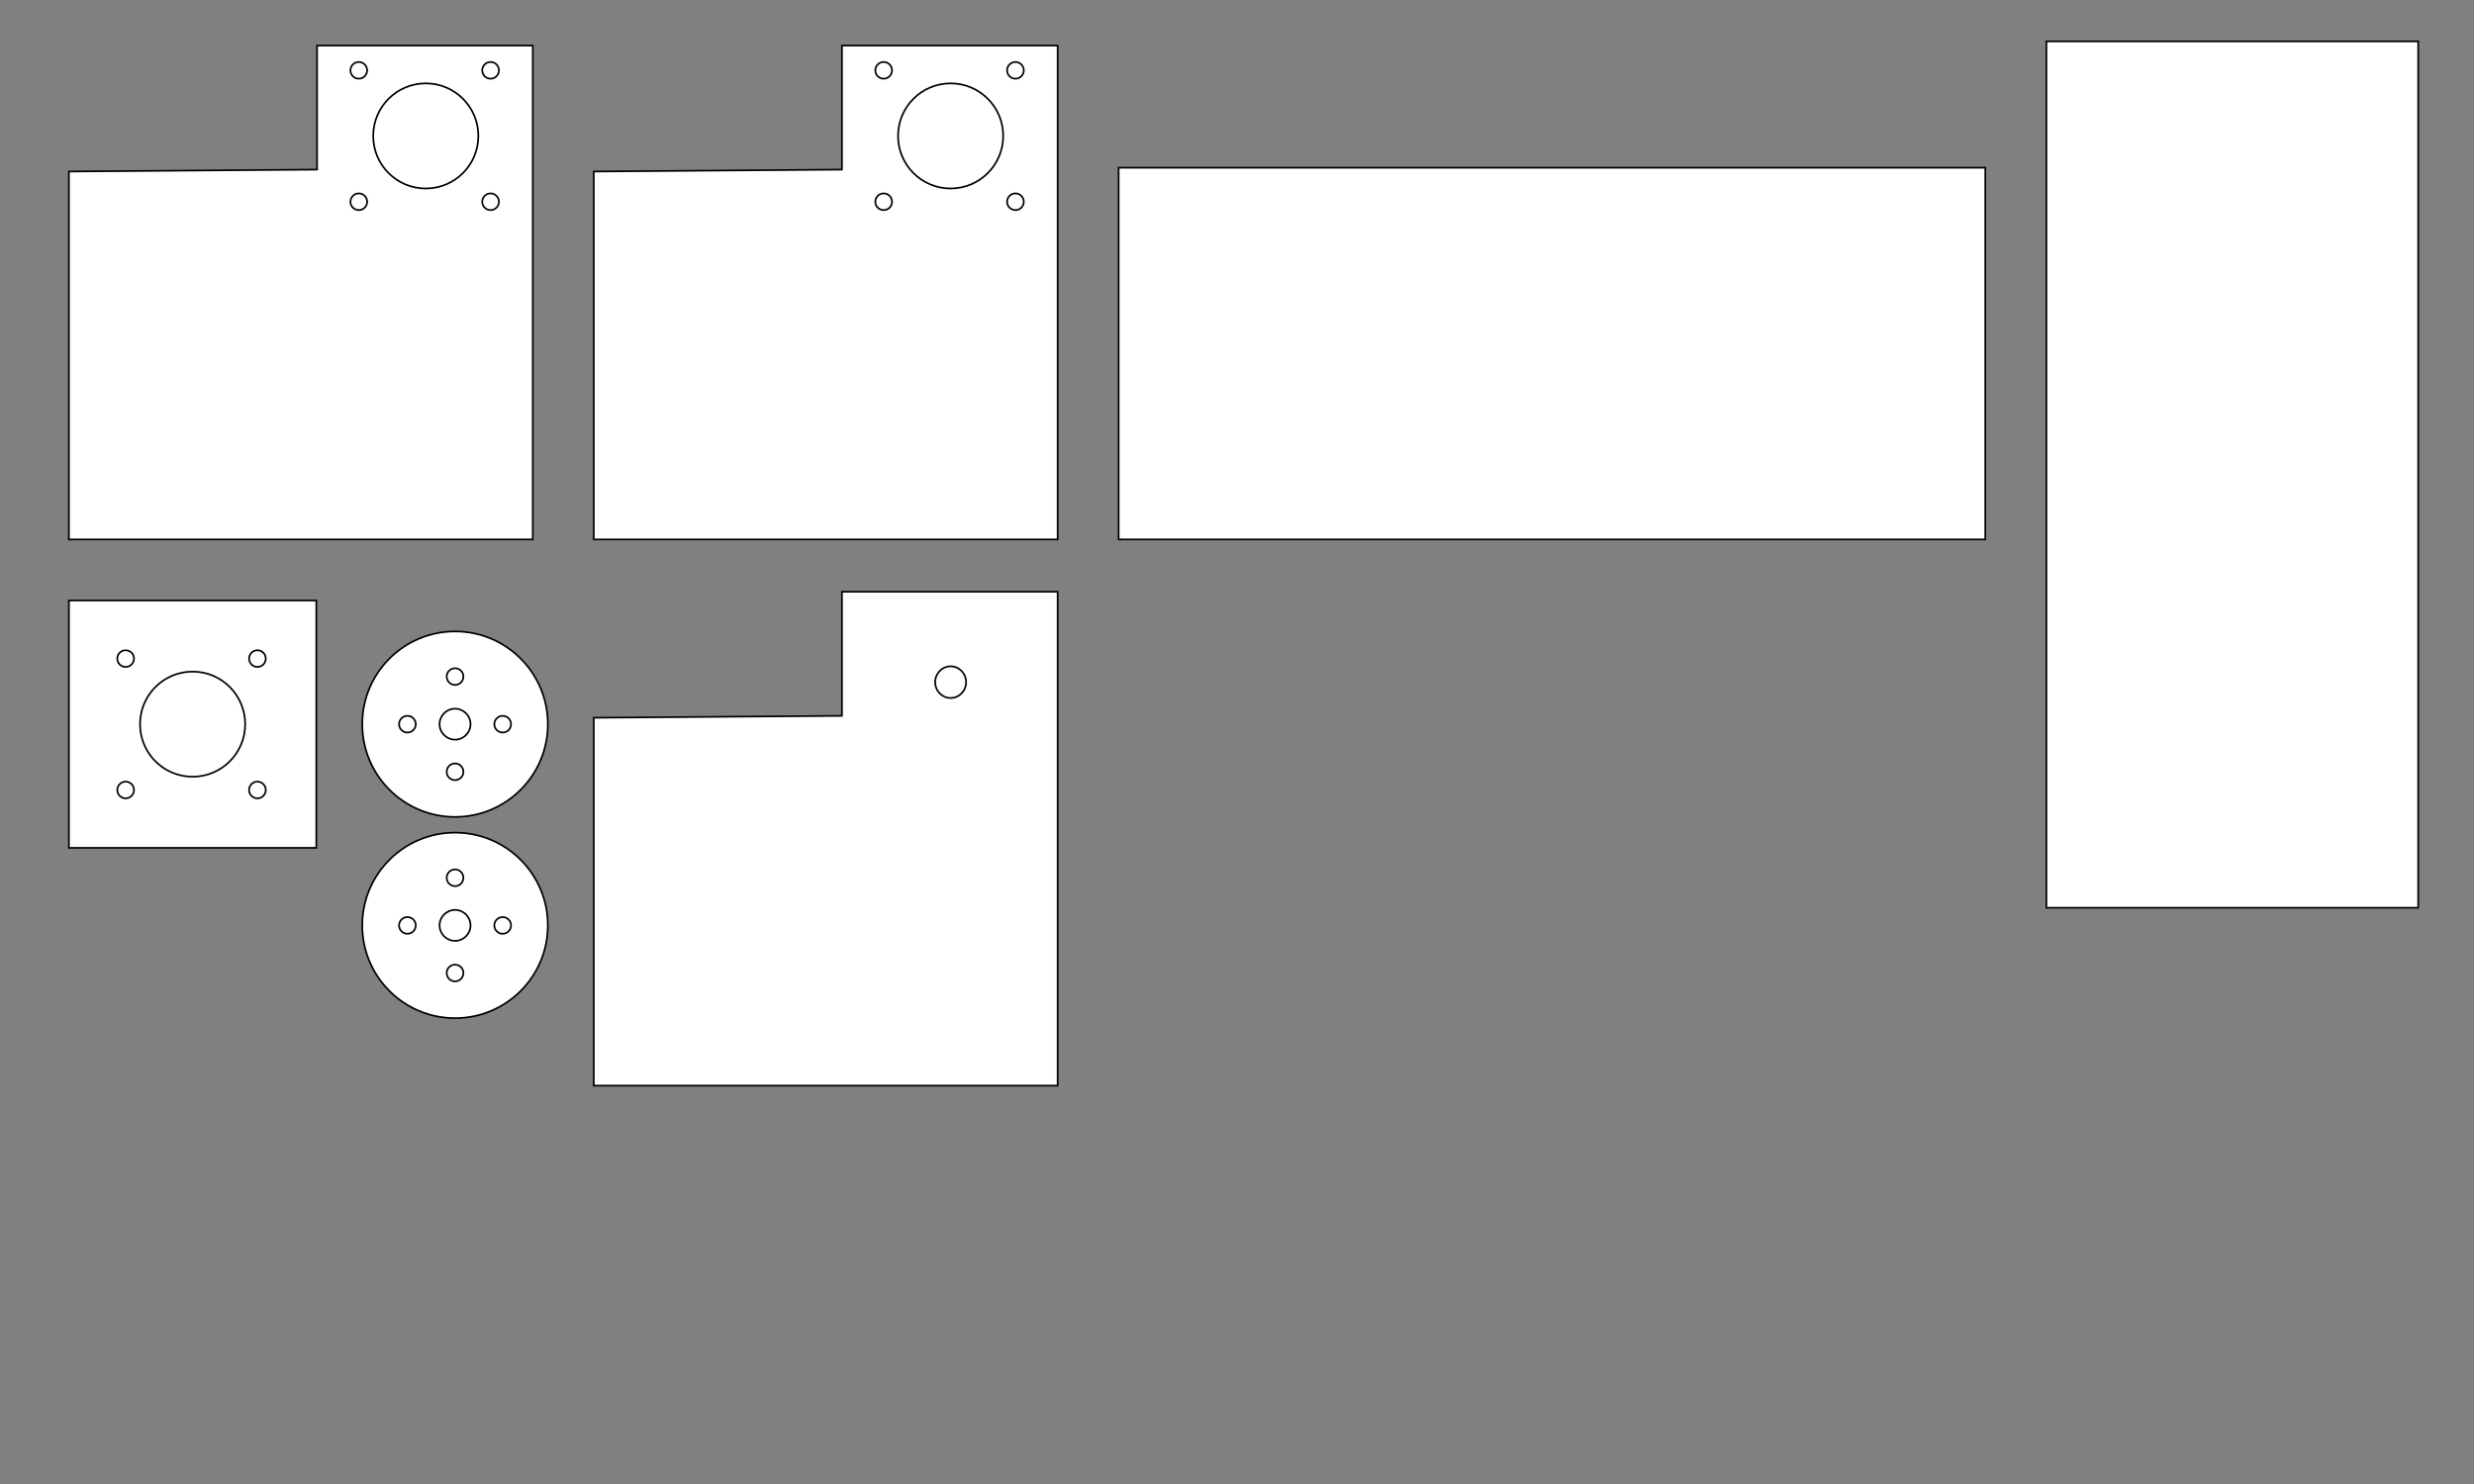 <?xml version="1.0" encoding="utf-8"?>
<!-- Generator: Adobe Illustrator 23.0.1, SVG Export Plug-In . SVG Version: 6.00 Build 0)  -->
<svg version="1.1" id="Layer_1" xmlns="http://www.w3.org/2000/svg" xmlns:xlink="http://www.w3.org/1999/xlink" x="0px" y="0px"
	 viewBox="0 0 1440 864" style="enable-background:new 0 0 1440 864;" xml:space="preserve">
<rect x="0" y="0" width="1440" height="864" fill="#808080" stroke="none"/>
<style type="text/css">
	.st0{fill:#FFFFFF;stroke:#000000;stroke-miterlimit:10;}
</style>
<rect x="40.11" y="349.62" class="st0" width="144" height="144"/>
<polygon class="st0" points="40.11,314.06 310.11,314.06 310.11,26.52 184.55,26.52 184.55,98.74 40.11,99.85 "/>
<rect x="651.11" y="97.65" class="st0" width="504.44" height="216.41"/>
<rect x="1191.11" y="24.07" class="st0" width="216.41" height="504.44"/>
<g>
	<circle class="st0" cx="112.11" cy="421.62" r="30.6"/>
	<circle class="st0" cx="149.83" cy="383.44" r="4.86"/>
	<circle class="st0" cx="149.83" cy="459.94" r="4.86"/>
	<circle class="st0" cx="73.13" cy="383.44" r="4.86"/>
	<circle class="st0" cx="73.13" cy="459.94" r="4.86"/>
</g>
<g>
	<circle class="st0" cx="247.82" cy="79.14" r="30.6"/>
	<circle class="st0" cx="285.54" cy="40.96" r="4.86"/>
	<circle class="st0" cx="285.54" cy="117.46" r="4.86"/>
	<circle class="st0" cx="208.84" cy="40.96" r="4.86"/>
	<circle class="st0" cx="208.84" cy="117.46" r="4.86"/>
</g>
<polygon class="st0" points="345.61,314.06 615.61,314.06 615.61,26.52 490.05,26.52 490.05,98.74 345.61,99.85 "/>
<g>
	<circle class="st0" cx="553.32" cy="79.14" r="30.6"/>
	<circle class="st0" cx="591.04" cy="40.96" r="4.86"/>
	<circle class="st0" cx="591.04" cy="117.46" r="4.86"/>
	<circle class="st0" cx="514.34" cy="40.96" r="4.86"/>
	<circle class="st0" cx="514.34" cy="117.46" r="4.86"/>
</g>
<polygon class="st0" points="345.61,632.08 615.61,632.08 615.61,344.54 490.05,344.54 490.05,416.77 345.61,417.88 "/>
<ellipse class="st0" cx="553.32" cy="397.16" rx="9" ry="9.22"/>
<g>
	<circle class="st0" cx="264.86" cy="421.62" r="54"/>
	<circle class="st0" cx="264.86" cy="421.62" r="9"/>
	<circle class="st0" cx="264.86" cy="393.91" r="4.86"/>
	<circle class="st0" cx="264.86" cy="449.35" r="4.86"/>
	<circle class="st0" cx="237.14" cy="421.63" r="4.86"/>
	<circle class="st0" cx="292.58" cy="421.63" r="4.86"/>
</g>
<g>
	<circle class="st0" cx="264.86" cy="538.77" r="54"/>
	<circle class="st0" cx="264.86" cy="538.77" r="9"/>
	<circle class="st0" cx="264.86" cy="511.06" r="4.86"/>
	<circle class="st0" cx="264.86" cy="566.5" r="4.86"/>
	<circle class="st0" cx="237.14" cy="538.78" r="4.86"/>
	<circle class="st0" cx="292.58" cy="538.78" r="4.86"/>
</g>
</svg>
